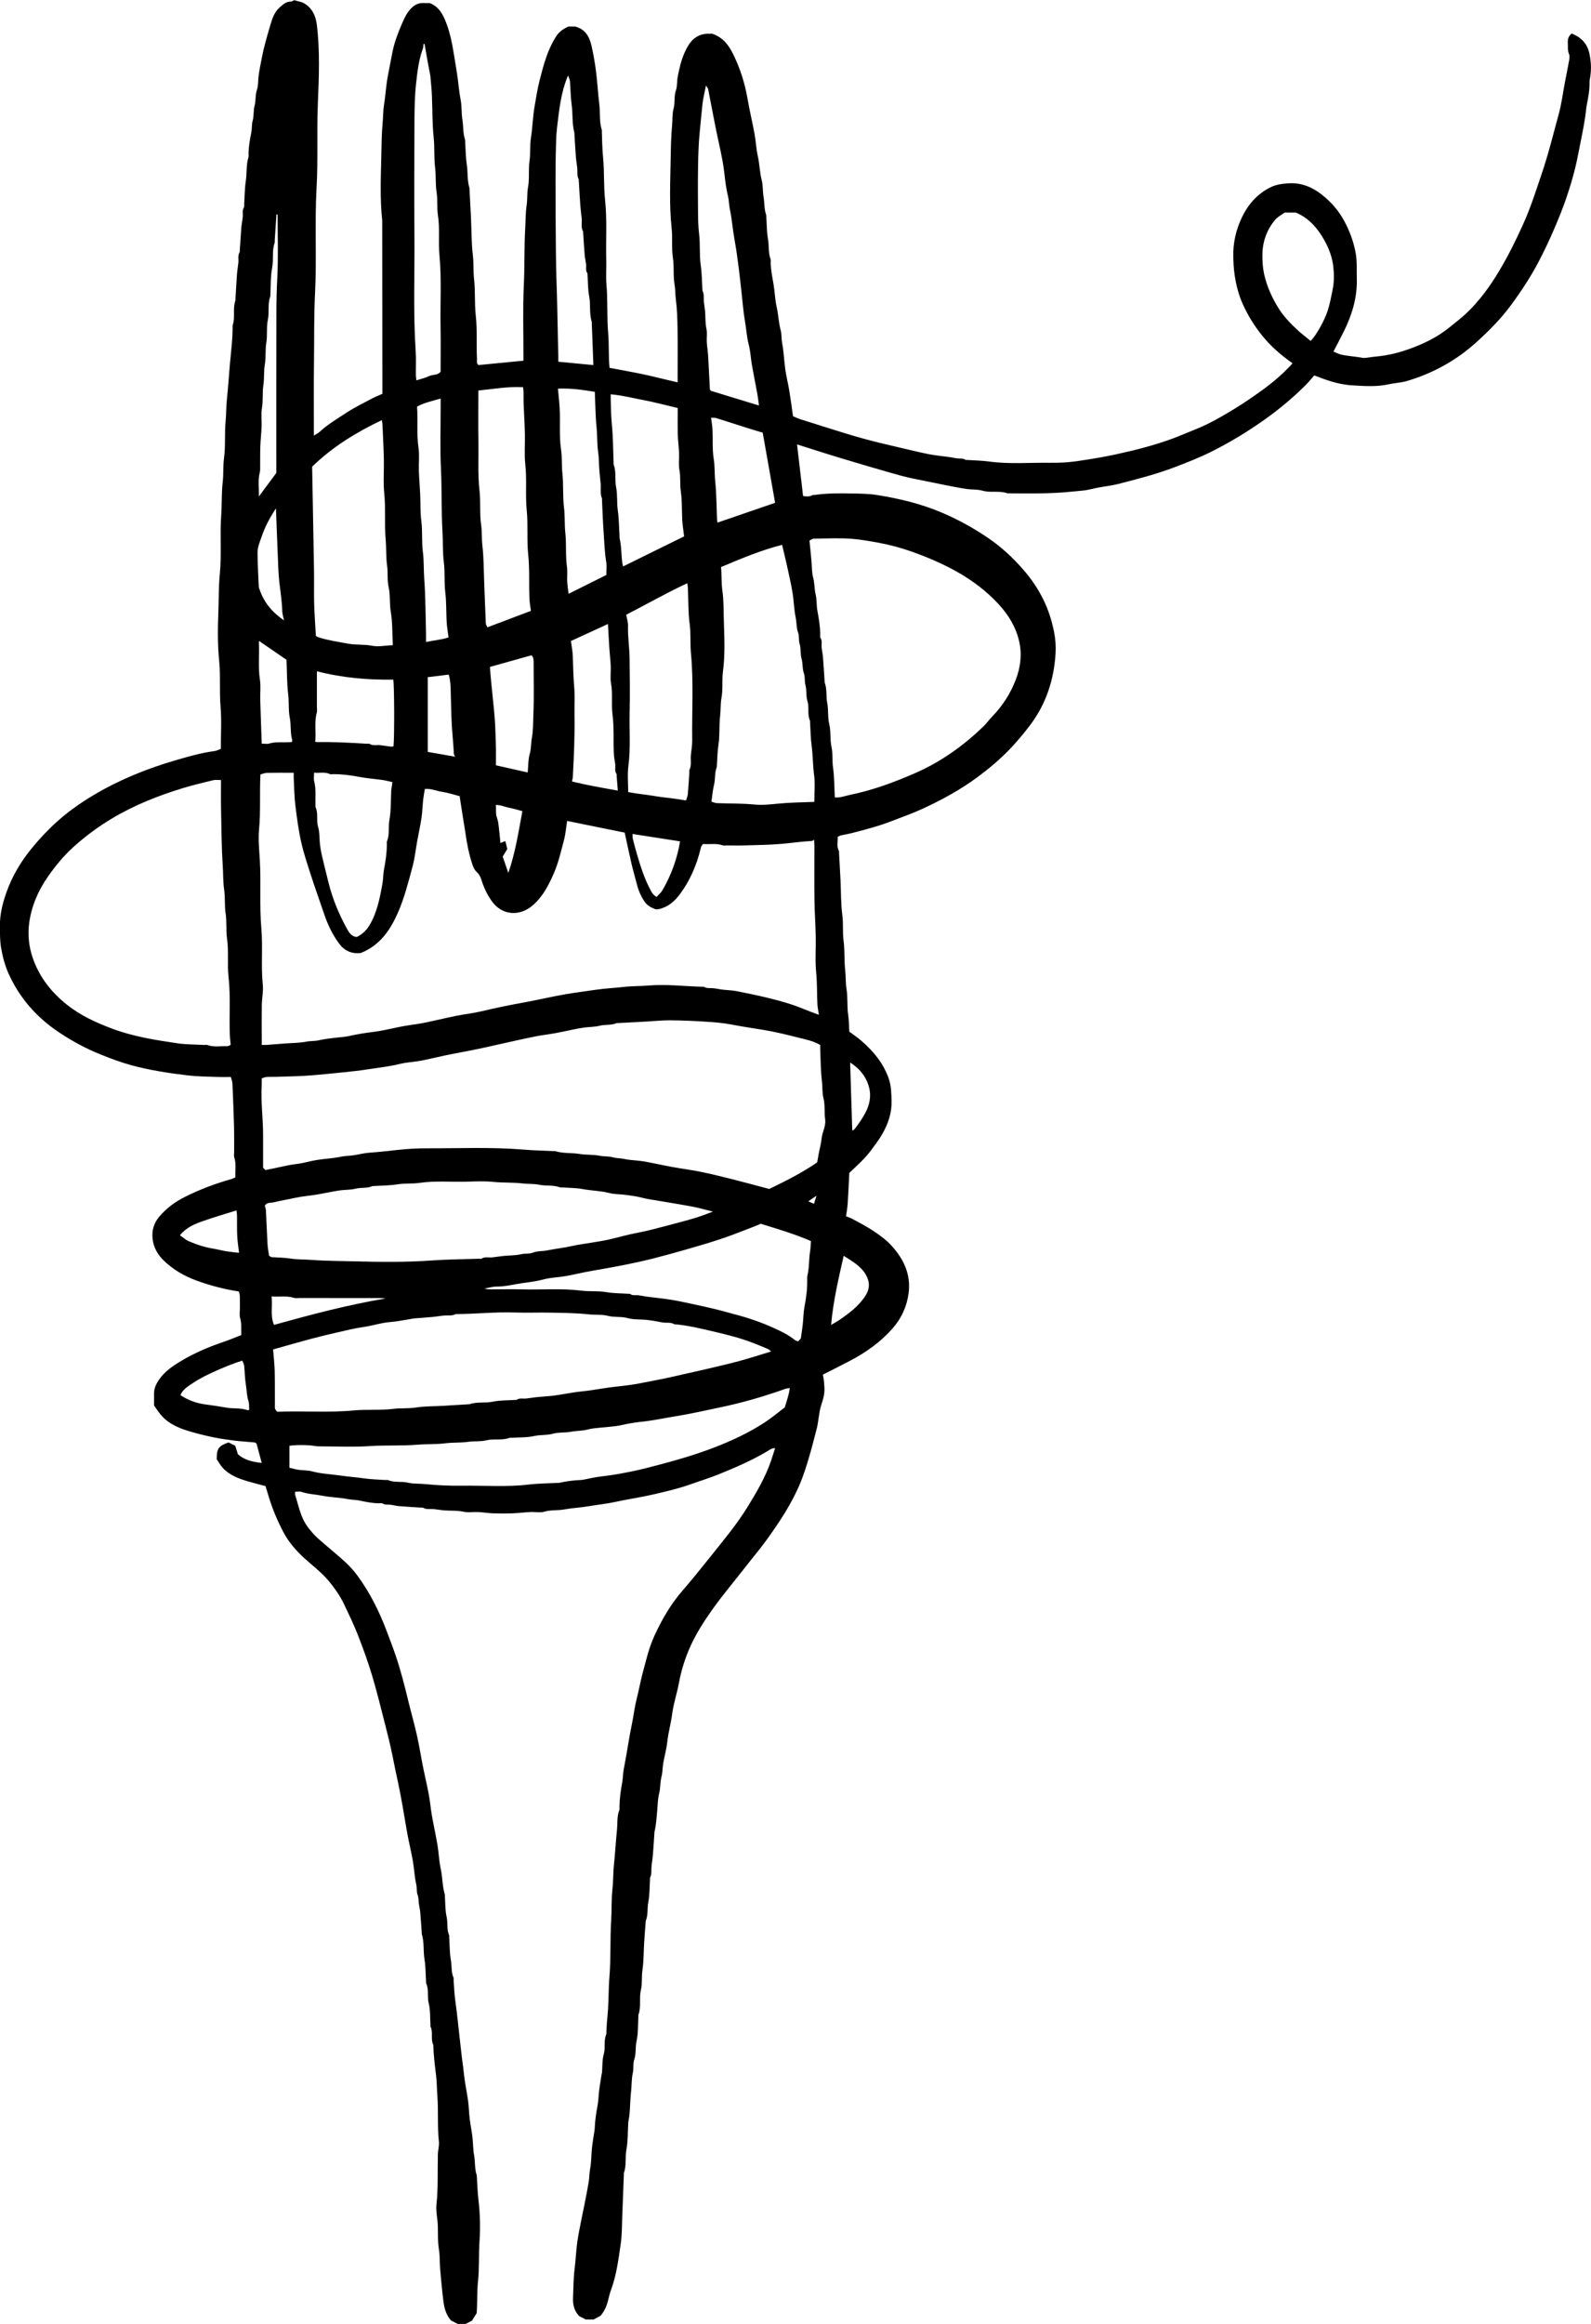 <?xml version="1.0" encoding="UTF-8"?>
<svg id="Layer_2" data-name="Layer 2" xmlns="http://www.w3.org/2000/svg" viewBox="0 0 137.22 200.333">
  <g id="Layer_1-2" data-name="Layer 1">
    <path d="m61.401,2.898c.952.318,1.436.975,1.823,1.755.609,1.23,1.017,2.515,1.251,3.866.176,1.019.419,2.027.606,3.044.114.622.135,1.264.275,1.879.159.698.164,1.415.344,2.111.117.452.073.943.153,1.408.091.523.046,1.066.229,1.575.014.038.006.083.009.125.044.659.032,1.329.149,1.975.103.566.009,1.154.22,1.703.028.074.01.166.01.249.001.639.133,1.26.241,1.886.114.665.129,1.349.277,2.004.148.657.165,1.331.342,1.984.095.35.056.729.126,1.1.144.763.169,1.548.279,2.319.086.603.24,1.196.339,1.797.117.706.208,1.416.322,2.201.167.071.381.181.606.253,1.235.394,2.472.781,3.709,1.166,1.353.421,2.719.789,4.101,1.101,1.067.241,2.126.515,3.197.736.619.128,1.253.178,1.88.268.242.035.48.095.723.12.224.023.458-.026.661.119.029.02.082.006.123.009.638.043,1.282.049,1.914.136,1.724.236,3.453.086,5.179.108.784.01,1.578-.02,2.353-.133,1.124-.165,2.247-.343,3.362-.584,1.706-.369,3.39-.794,5.024-1.406.608-.228,1.202-.493,1.807-.73,1.205-.471,2.319-1.12,3.418-1.787.909-.552,1.785-1.164,2.644-1.793.769-.564,1.487-1.196,2.149-1.887.084-.088.165-.18.234-.257-.964-.676-1.83-1.421-2.575-2.33-.698-.851-1.265-1.768-1.714-2.761-.37-.817-.585-1.678-.714-2.572-.074-.516-.096-1.026-.108-1.541-.026-1.144.217-2.237.692-3.267.549-1.19,1.367-2.153,2.578-2.728.47-.223.97-.283,1.489-.316,1.092-.069,2.037.319,2.853.96.779.612,1.45,1.354,1.934,2.246.48.885.824,1.798,1.007,2.798.134.73.078,1.446.1,2.168.051,1.631-.401,3.146-1.118,4.593-.281.566-.579,1.124-.897,1.738.226.091.452.217.695.271.377.083.766.117,1.15.171.142.02.284.039.426.058.142.019.285.061.424.05.285-.021.567-.081.852-.106.285-.026.567-.058.851-.104.707-.114,1.391-.295,2.059-.532,1.275-.452,2.489-1.029,3.547-1.892.464-.379.945-.74,1.383-1.146,1.16-1.075,2.087-2.352,2.891-3.694.786-1.311,1.469-2.692,2.098-4.087.632-1.401,1.097-2.873,1.592-4.332.572-1.689.995-3.418,1.464-5.134.246-.899.359-1.834.534-2.752.118-.618.249-1.234.357-1.854.032-.183.063-.4-.005-.558-.141-.325-.084-.653-.105-.98-.02-.306.06-.571.327-.792.843.317,1.377.89,1.551,1.801.147.773.163,1.403.009,2.201-.02.101-.014.208-.014.313.003.618-.12,1.219-.233,1.823-.06.32-.084.648-.13.972-.16,1.108-.409,2.197-.617,3.295-.247,1.299-.609,2.562-1.035,3.806-.328.959-.717,1.9-1.12,2.831-.372.86-.778,1.707-1.209,2.539-.698,1.348-1.532,2.61-2.433,3.834-.884,1.199-1.928,2.244-3.022,3.231-1.724,1.554-3.729,2.651-5.958,3.309-.504.149-1.046.164-1.561.28-1.031.232-2.076.153-3.106.096-.947-.053-1.879-.314-2.775-.658-.169-.065-.341-.126-.546-.201-.249.282-.49.589-.766.862-1.089,1.077-2.258,2.055-3.511,2.944-1.458,1.034-2.978,1.957-4.572,2.756-1.036.519-2.115.94-3.199,1.353-1.594.606-3.24,1.028-4.887,1.449-.55.141-1.121.197-1.68.302-.379.071-.751.18-1.132.234-.385.054-.777.076-1.164.117-1.844.196-3.7.156-5.553.145-.693-.257-1.434-.022-2.143-.226-.446-.129-.94-.082-1.407-.152-.622-.093-1.24-.221-1.858-.34-.458-.088-.915-.184-1.372-.28-.793-.168-1.596-.302-2.377-.517-1.716-.474-3.422-.981-5.127-1.493-1.279-.384-2.549-.798-3.858-1.209.171,1.461.344,2.938.522,4.455.259.026.515.079.772-.064.067-.037.161-.024.242-.036,1.095-.155,2.197-.145,3.297-.123.702.014,1.413.025,2.103.136,1.906.307,3.777.756,5.564,1.517,1.434.611,2.79,1.361,4.07,2.243,1.101.758,2.074,1.672,2.949,2.674.687.786,1.277,1.657,1.739,2.602.43.879.718,1.812.91,2.764.121.602.167,1.238.13,1.851-.14,2.288-.823,4.384-2.235,6.235-.554.726-1.14,1.426-1.768,2.075-.833.86-1.758,1.635-2.725,2.351-1.487,1.1-3.105,1.978-4.779,2.748-.828.381-1.694.68-2.544,1.015-1.133.446-2.31.751-3.486,1.056-.314.081-.636.13-.952.203-.095.022-.183.075-.299.124.02.42-.113.833.103,1.228.018.033.006.082.008.124.043.785.09,1.57.128,2.355.049,1.015.027,2.039.158,3.043.097.749.01,1.497.109,2.232.114.849.041,1.703.139,2.543.063.537.027,1.079.114,1.603.12.724.034,1.454.135,2.167.068.475.083.944.104,1.5.316.239.691.491,1.031.784,1.042.901,1.903,1.928,2.369,3.262.225.644.228,1.289.245,1.947.027,1.016-.294,1.937-.779,2.8-.28.499-.634.957-.976,1.419-.221.299-.467.583-.726.85-.361.371-.746.719-1.163,1.118-.043.845-.082,1.754-.141,2.662-.022.345-.09.686-.143,1.079.176.07.328.115.467.187.965.497,1.908,1.022,2.767,1.704.563.447,1.013.964,1.4,1.551.633.962.912,2.035.767,3.163-.147,1.149-.608,2.184-1.397,3.075-1.039,1.173-2.284,2.055-3.658,2.775-.76.399-1.528.781-2.342,1.195.029.174.077.369.092.568.025.33.067.667.032.992-.037.34-.138.677-.248,1.003-.125.37-.177.751-.237,1.132-.051.322-.088.648-.169.962-.226.882-.453,1.764-.714,2.635-.208.697-.431,1.394-.709,2.065-.733,1.767-1.791,3.35-2.903,4.893-.59.818-1.248,1.587-1.867,2.384-.958,1.235-1.972,2.424-2.875,3.706-.676.96-1.303,1.939-1.791,3-.475,1.033-.817,2.115-1.026,3.24-.166.896-.466,1.77-.584,2.67-.106.811-.332,1.597-.421,2.411-.068.623-.244,1.234-.351,1.854-.066.383-.052.784-.149,1.158-.124.48-.083.973-.206,1.455-.116.453-.114.937-.158,1.408-.058.632-.09,1.267-.241,1.887-.01.04-.003.083-.006.125-.044.639-.082,1.278-.135,1.916-.027.326-.091.65-.118.976-.025.307.039.622-.115.914-.018.033-.004.083-.007.124-.045.68-.029,1.373-.156,2.037-.1.525.001,1.074-.216,1.578-.008.018-.003.041-.004.062-.044.597-.094,1.193-.131,1.791-.05.806-.033,1.62-.152,2.415-.084.559.002,1.133-.126,1.664-.173.714.039,1.451-.214,2.146-.02.056-.004.125-.008.187-.044.701-.006,1.421-.158,2.098-.118.528-.02,1.062-.196,1.584-.121.359-.04.768-.126,1.161-.118.539-.092,1.107-.155,1.66-.098.858-.053,1.729-.236,2.579-.009.04-.003.083-.005.125-.044.743-.017,1.5-.154,2.226-.126.673.019,1.365-.216,2.018-.013.037-.004.083-.005.125-.044,1.162-.085,2.324-.134,3.486-.036.849-.019,1.706-.141,2.543-.193,1.324-.363,2.659-.827,3.929-.104.284-.183.58-.251.875-.112.485-.302.93-.652,1.361-.172.092-.389.208-.608.326h-.663c-.172-.086-.373-.187-.576-.289-.425-.443-.558-.989-.533-1.582.036-.849.036-1.703.142-2.543.098-.776.121-1.557.235-2.33.08-.543.189-1.082.294-1.622.104-.538.223-1.073.328-1.61.125-.638.254-1.275.359-1.917.06-.364.045-.732.117-1.103.114-.583.094-1.191.157-1.786.051-.486.142-.969.213-1.453.015-.102.026-.205.03-.308.027-.636.121-1.261.239-1.886.084-.442.087-.9.143-1.348.056-.445.133-.887.203-1.33.009-.06.034-.118.039-.179.046-.534.009-1.09.154-1.595.163-.568-.026-1.161.213-1.706.023-.053.008-.124.01-.187.018-.494.055-.986.103-1.479.107-1.093.072-2.199.162-3.294.133-1.621.047-3.248.15-4.865.058-.913.009-1.83.113-2.734.076-.662.049-1.325.118-1.982.108-1.026.165-2.056.268-3.079.057-.564-.014-1.155.202-1.705.036-.092.012-.207.014-.312.011-.7.11-1.389.237-2.077.067-.361.054-.731.126-1.1.178-.918.329-1.842.487-2.763.131-.762.305-1.516.42-2.282.102-.68.297-1.345.436-2.02.184-.893.425-1.771.664-2.651.177-.65.392-1.285.672-1.888.632-1.36,1.378-2.654,2.368-3.798.797-.922,1.566-1.869,2.325-2.822,1.152-1.447,2.35-2.861,3.322-4.442.791-1.286,1.555-2.588,2.04-4.029.109-.324.208-.651.325-1.019-.296-.017-.507.169-.715.292-1.305.768-2.689,1.371-4.087,1.937-.825.334-1.68.597-2.52.896-1.032.367-2.099.611-3.162.859-1.086.254-2.196.408-3.286.647-.758.166-1.528.243-2.29.372-.708.12-1.431.151-2.13.279-.569.104-1.144.026-1.71.193-.366.108-.789.01-1.186.03-.536.026-1.069.093-1.605.113-.543.02-1.088.019-1.63-.001-.431-.016-.86-.089-1.291-.11-.417-.021-.851.061-1.25-.027-.538-.119-1.071-.077-1.606-.111-.326-.021-.649-.086-.975-.117-.305-.029-.623.059-.914-.113-.048-.028-.123-.009-.186-.013-.638-.043-1.277-.079-1.914-.132-.243-.02-.481-.089-.723-.118-.223-.026-.453.034-.665-.107-.074-.05-.204-.021-.308-.02-.577.003-1.136-.116-1.697-.235-.319-.068-.647-.051-.976-.119-.719-.148-1.469-.146-2.189-.29-.617-.123-1.253-.137-1.856-.343-.145-.05-.322-.007-.527-.007,0,.11-.02.195.003.266.308.965.476,1.989,1.122,2.816.254.325.521.649.827.923.771.69,1.582,1.334,2.347,2.031.396.361.762.769,1.08,1.201,1.084,1.474,1.888,3.101,2.533,4.809.258.683.519,1.365.755,2.055.452,1.323.79,2.677,1.12,4.034.235.963.509,1.916.725,2.882.203.911.347,1.835.53,2.751.155.775.343,1.543.488,2.32.112.601.162,1.214.267,1.817.151.86.343,1.713.487,2.575.111.665.128,1.348.273,2.004.163.739.135,1.505.354,2.232.012.039.004.083.007.125.043.596.017,1.208.148,1.785.119.526-.005,1.074.208,1.58.023.054.014.123.018.185.044.68.03,1.37.15,2.037.087.482.009.988.217,1.451.032.07.006.166.013.249.042.555.06,1.113.135,1.663.097.711.185,1.421.258,2.136.077.754.173,1.506.252,2.26.07.67.178,1.338.246,2.011.078.769.25,1.528.355,2.295.069.509.077,1.026.138,1.537.063.526.173,1.047.236,1.573.063.531.053,1.074.147,1.599.1.566.039,1.15.221,1.703.013.038.011.082.014.123.045.68.061,1.364.142,2.041.141,1.182.166,2.37.088,3.549-.077,1.163-.008,2.333-.131,3.485-.093.874-.041,1.742-.112,2.702-.104.171-.253.414-.395.646-.196.102-.378.197-.565.294h-.661c-.171-.086-.372-.187-.582-.293-.423-.469-.586-1.037-.667-1.665-.114-.878-.184-1.758-.27-2.638-.061-.62-.017-1.248-.119-1.855-.139-.829-.035-1.662-.128-2.483-.051-.453-.13-.907-.082-1.355.157-1.453.084-2.911.122-4.366.009-.348.126-.701.089-1.04-.143-1.308-.033-2.622-.131-3.925-.045-.598-.04-1.199-.112-1.792-.106-.879-.22-1.755-.239-2.641-.251-.498.006-1.074-.239-1.573-.017-.034-.003-.083-.006-.124-.043-.638-.001-1.298-.154-1.909-.143-.57.039-1.163-.218-1.705-.008-.017-.002-.041-.004-.062-.043-.68-.034-1.369-.143-2.039-.115-.712-.009-1.443-.229-2.14-.012-.038-.003-.083-.006-.125-.042-.596-.078-1.193-.131-1.789-.022-.243-.088-.481-.119-.723-.031-.242-.009-.478-.1-.729-.108-.297-.057-.64-.132-.969-.145-.635-.165-1.297-.278-1.941-.136-.779-.325-1.548-.471-2.325-.147-.779-.264-1.564-.404-2.344-.122-.68-.244-1.36-.389-2.036-.17-.793-.338-1.586-.495-2.381-.185-.934-.421-1.858-.657-2.78-.356-1.392-.695-2.789-1.108-4.164-.349-1.162-.763-2.307-1.205-3.437-.363-.928-.796-1.831-1.226-2.73-.338-.705-.785-1.34-1.285-1.948-.598-.727-1.34-1.283-2.03-1.904-.755-.679-1.427-1.426-1.908-2.343-.514-.979-.938-1.987-1.257-3.042-.088-.29-.176-.58-.278-.918-.47-.125-.981-.247-1.484-.396-.807-.239-1.602-.52-2.193-1.159-.219-.237-.377-.532-.53-.753-.012-.922.154-1.151,1.014-1.455.175.086.358.177.581.287.057.181.123.392.23.732.498.459,1.217.666,2.053.748-.154-.579-.293-1.099-.441-1.656-.036-.024-.1-.101-.172-.109-.553-.056-1.11-.082-1.662-.149-.607-.074-1.214-.158-1.814-.279-.654-.132-1.305-.292-1.947-.474-.993-.281-1.949-.648-2.649-1.46-.226-.262-.409-.561-.6-.826,0-.374-.001-.707 0-1.041.002-.425.166-.79.399-1.138.483-.725,1.179-1.201,1.904-1.638,1.173-.707,2.428-1.237,3.724-1.675.497-.168.981-.377,1.495-.576-.017-.473.046-.962-.096-1.457-.078-.271-.02-.581-.022-.874-.002-.355.003-.711-.008-1.066-.004-.116-.05-.231-.08-.36-1.25-.192-2.442-.503-3.608-.925-1.095-.396-2.08-.963-2.912-1.783-.433-.427-.744-.947-.872-1.529-.175-.796-.022-1.561.517-2.201.606-.719,1.344-1.274,2.186-1.699,1.31-.661,2.677-1.17,4.087-1.568.095-.027.182-.081.3-.135-.034-.582.092-1.157-.096-1.728-.044-.132-.009-.291-.01-.437-.003-.753.01-1.506-.011-2.258-.033-1.225-.082-2.449-.137-3.673-.008-.177-.084-.352-.136-.556-.422,0-.817.013-1.211-.003-.848-.034-1.702-.036-2.543-.137-1.636-.197-3.268-.447-4.859-.881-.896-.245-1.771-.578-2.635-.925-1.273-.511-2.474-1.163-3.616-1.93-1.895-1.274-3.349-2.922-4.29-4.999-.325-.717-.53-1.481-.664-2.271-.106-.623-.092-1.237-.1-1.855-.012-.991.224-1.948.546-2.869.489-1.399,1.241-2.674,2.176-3.818.67-.82,1.402-1.603,2.188-2.31.961-.865,2.021-1.616,3.135-2.282,2.215-1.322,4.587-2.284,7.052-3.006,1.125-.329,2.258-.658,3.429-.813.176-.023.342-.116.525-.181,0-1.22.078-2.438-.021-3.64-.11-1.332.011-2.668-.122-3.989-.139-1.374-.124-2.747-.069-4.115.045-1.1.015-2.206.124-3.297.169-1.687.001-3.375.12-5.055.069-.975.023-1.956.134-2.92.079-.685.019-1.371.111-2.044.144-1.057.036-2.121.137-3.172.062-.641.045-1.283.113-1.919.107-1.005.168-2.012.258-3.017.099-1.11.246-2.215.234-3.333.249-.695-.011-1.446.238-2.141.007-.019.001-.042.002-.062.045-.743.083-1.487.137-2.229.024-.326.083-.65.119-.976.033-.305-.07-.626.112-.914.019-.031.005-.082.008-.124.044-.66.083-1.32.136-1.978.025-.305.083-.608.121-.912.035-.284-.074-.585.11-.852.02-.029.007-.082.01-.123.044-.722.042-1.452.147-2.165.099-.671.023-1.358.222-2.016.029-.097.014-.208.014-.312 0-.618.114-1.22.235-1.824.068-.34.022-.688.121-1.039.115-.409.052-.867.162-1.278.122-.46.05-.936.209-1.393.112-.322.089-.691.124-1.032.06-.593.191-1.173.302-1.75.183-.951.461-1.886.737-2.817.162-.546.341-1.094.804-1.495.286-.248.549-.501.965-.495.092.002.184-.078.275-.119.306.095.629.133.882.286.678.41.979,1.074,1.072,1.836.275,2.244.183,4.501.089,6.744-.102,2.44.024,4.88-.112,7.313-.17,3.045.023,6.092-.134,9.131-.1,1.939-.061,3.873-.088,5.809-.027,1.944-.01,3.889-.012,5.833-0.0.166-0.0.331-0.0.582.186-.116.347-.184.468-.296.715-.661,1.552-1.155,2.359-1.684.699-.458,1.459-.824,2.198-1.219.268-.143.556-.251.884-.397,0-.139 0-.301-0-.464-.004-4.829-.009-9.659-.013-14.488-.201-1.849-.119-3.706-.079-5.557.021-.972.027-1.953.121-2.92.048-.494.03-.995.111-1.478.139-.826.168-1.663.331-2.489.137-.697.262-1.398.404-2.096.175-.862.491-1.67.838-2.471.197-.454.404-.888.754-1.255.326-.342.692-.508,1.159-.472.166.013.334.002.454.002.676.255,1.026.78,1.275,1.343.31.703.517,1.448.662,2.209.149.781.262,1.567.394,2.35.136.806.181,1.621.338,2.424.111.562.06,1.155.153,1.723.093.566.038,1.15.222,1.702.013.038.011.082.014.123.044.68.041,1.368.143,2.039.101.67.021,1.359.227,2.015.012.039.004.083.007.125.043.827.09,1.654.129,2.481.049,1.057.03,2.122.157,3.169.086.707.028,1.41.108,2.108.118,1.036.029,2.082.144,3.108.14,1.249.044,2.494.106,3.739.01.2-.066.427.136.548,1.288-.126,2.551-.249,3.872-.377,0-.147-0-.307 0-.468.003-2.007-.063-4.017.032-6.02.078-1.645.027-3.29.121-4.929.038-.66.025-1.33.122-1.979.078-.517.027-1.039.119-1.54.141-.766.021-1.54.131-2.293.097-.664.018-1.331.121-1.979.145-.91.158-1.83.319-2.742.131-.741.244-1.491.43-2.216.341-1.335.687-2.673,1.468-3.853.261-.394.615-.588,1.006-.788h.58c.92.232,1.257.919,1.434,1.711.173.775.307,1.556.4,2.349.102.879.15,1.763.26,2.637.093.735-.021,1.488.213,2.206.012.038.005.083.006.125.021.766.035,1.528.109,2.295.116,1.196.04,2.412.168,3.606.187,1.749.056,3.496.104,5.243.019.689-.044,1.384.017,2.069.124,1.391.026,2.791.147,4.174.087.998.018,1.992.119,3.008.962.183,1.939.353,2.909.559.967.205,1.925.458,2.964.691,0-.248 0-.409,0-.57-.001-1.338.015-2.676-.007-4.014-.014-.85-.035-1.705-.146-2.546-.057-.432-.036-.869-.111-1.29-.136-.764-.024-1.541-.141-2.291-.133-.853-.019-1.704-.11-2.547-.222-2.038-.115-4.082-.083-6.12.015-.929.033-1.868.121-2.795.045-.472.003-.967.125-1.41.144-.526.021-1.063.204-1.583.126-.358.08-.773.152-1.154.182-.958.404-1.902.936-2.748.438-.696,1.045-1.02,1.857-.981.063.003.125 0.0.151 0Zm12.095,94.572c.067-.041.152-.067.197-.124.358-.448.679-.919.949-1.427.351-.661.496-1.38.337-2.086-.179-.795-.666-1.614-1.658-2.238.063,1.991.124,3.938.185,5.886-.035.018-.07.036-.024.012-.025.045-.006.011.013-.023Zm-24.584-26.705c-.089.57-.129,1.124-.27,1.651-.255.957-.469,1.931-.865,2.845-.453,1.044-.966,2.054-1.857,2.808-1.112.941-2.626.869-3.52-.406-.389-.554-.677-1.162-.876-1.808-.075-.243-.172-.457-.361-.629-.202-.184-.32-.409-.41-.674-.306-.909-.488-1.841-.618-2.787-.044-.323-.105-.644-.156-.966-.074-.463-.146-.925-.218-1.388-.04-.258-.077-.517-.117-.779-.546-.138-1.03-.3-1.527-.375-.491-.074-.964-.294-1.476-.244-.054.343-.114.643-.147.947-.054.511-.065,1.029-.14,1.536-.098.663-.245,1.318-.365,1.978-.135.74-.213,1.495-.406,2.219-.35,1.309-.684,2.624-1.218,3.878-.673,1.579-1.588,2.924-3.244,3.583-.784.098-1.407-.191-1.856-.79-.578-.771-.992-1.637-1.302-2.552-.364-1.077-.752-2.147-1.102-3.229-.318-.984-.655-1.967-.881-2.974-.236-1.052-.378-2.128-.508-3.2-.092-.758-.097-1.527-.138-2.291-.008-.16-.001-.321-.001-.501-.808,0-1.558-.01-2.307.007-.194.004-.386.094-.564.141-.083,1.605.029,3.165-.118,4.724-.085.904.02,1.821.07,2.733.106,1.932-.042,3.868.126,5.806.141,1.614-.042,3.243.125,4.865.059.567-.074,1.152-.084,1.729-.016.982-.004,1.965-.004,2.947 0.0.16,0,.32,0,.509.184,0,.307.008.43-.001.534-.039,1.068-.083,1.602-.124.596-.046,1.203-.037,1.786-.153.371-.074.745-.038,1.101-.121.5-.116,1.005-.167,1.51-.228.366-.044.739-.059,1.096-.14.716-.164,1.439-.273,2.166-.364.303-.038.604-.092.904-.152.557-.11,1.11-.241,1.669-.342.562-.102,1.132-.158,1.692-.271.933-.188,1.858-.417,2.791-.606.737-.149,1.491-.227,2.221-.401,1.184-.282,2.375-.528,3.573-.744,1.238-.223,2.463-.517,3.703-.73.844-.145,1.696-.247,2.543-.375.811-.123,1.634-.153,2.451-.248.696-.081,1.402-.06,2.106-.119,1.557-.132,3.116.069,4.675.105.042.001.093-.013.124.007.247.157.523.091.788.119.263.027.523.087.786.119.428.051.863.058,1.284.141.955.187,1.908.39,2.853.622,1.003.245,1.993.537,2.949.936.385.161.78.297,1.248.474-.052-.358-.115-.633-.129-.911-.045-.911-.016-1.82-.106-2.734-.102-1.035-.017-2.088-.038-3.133-.022-1.037-.097-2.073-.11-3.109-.02-1.546-.004-3.093-.006-4.64-0-.182-.015-.365-.024-.565-.09.049-.144.104-.2.106-.864.039-1.719.173-2.579.248-1.095.095-2.197.103-3.296.137-.48.015-.961 0-1.442-.002-.125-0-.262.029-.374-.009-.568-.195-1.146-.062-1.679-.117-.068.076-.102.103-.122.138-.029.053-.057.109-.07.168-.359,1.526-.97,2.94-1.936,4.181-.41.527-.932.934-1.598,1.108-.134.035-.299.068-.417.022-.346-.136-.682-.31-.901-.632-.313-.459-.535-.959-.669-1.5-.146-.591-.325-1.174-.463-1.766-.207-.889-.391-1.784-.59-2.695-1.631-.331-3.26-.663-4.971-1.01Zm-26.017,30.101c.418-.086.816-.163,1.211-.252.497-.112.993-.214,1.502-.275.582-.069,1.149-.251,1.729-.344.686-.11,1.389-.134,2.066-.279.35-.075.694-.07,1.039-.117.463-.063.92-.195,1.385-.227.841-.058,1.677-.155,2.515-.247.843-.093,1.695-.136,2.543-.134,2.751.007,5.503-.117,8.252.11.887.073,1.779.093,2.669.137.042.002.086-.006.125.006.657.205,1.346.119,2.016.229.588.097,1.201.046,1.784.16.371.073.75.03,1.098.128.248.07.484.076.728.104.242.027.481.09.723.119.428.052.862.067,1.285.142.819.145,1.631.331,2.449.481.781.143,1.571.238,2.349.396.892.181,1.779.395,2.662.618,1.098.277,2.19.577,3.32.876,1.385-.675,2.796-1.367,4.133-2.293.085-.448.155-.93.274-1.4.1-.395.093-.803.228-1.196.122-.355.237-.759.186-1.118-.086-.613.009-1.23-.149-1.845-.115-.447-.066-.937-.125-1.411-.11-.882-.106-1.778-.147-2.668-.007-.163-.001-.326-.001-.481-.609-.361-1.257-.473-1.879-.633-1.001-.257-2.004-.501-3.03-.67-.9-.148-1.807-.28-2.705-.454-.722-.14-1.463-.203-2.199-.25-1.035-.067-2.073-.112-3.11-.122-.681-.006-1.363.069-2.044.106-.827.045-1.654.089-2.481.133-.042.002-.089-.008-.125.007-.463.199-.971.101-1.451.223-.413.105-.855.095-1.283.149-.282.036-.563.089-.842.145-.557.111-1.111.239-1.669.341-.562.102-1.131.165-1.691.274-.756.147-1.507.319-2.259.484-.653.144-1.305.295-1.959.438-.495.109-.992.214-1.489.312-.697.138-1.397.262-2.093.406-.714.148-1.422.33-2.138.465-.601.113-1.223.132-1.815.278-.893.22-1.804.32-2.706.459-.706.109-1.422.191-2.135.261-.859.084-1.718.174-2.577.25-1.094.096-2.197.102-3.296.143-.271.01-.544-.007-.815.014-.13.01-.255.081-.38.123,0,.221.009.387-.001.553-.087,1.458.122,2.908.119,4.364-.002.938-0,1.876-0,2.79.095.089.154.144.202.19Zm-3.832-33.619c-.273,0-.47-.037-.647.006-.865.21-1.733.412-2.584.67-2.165.658-4.26,1.484-6.208,2.655-1.186.712-2.291,1.532-3.314,2.459-.848.768-1.568,1.652-2.216,2.592-.819,1.189-1.383,2.503-1.575,3.929-.134.998-.037,2.013.294,2.988.567,1.669,1.617,3.001,2.972,4.076,1.175.932,2.541,1.553,3.943,2.074,1.799.67,3.688.963,5.575,1.242.754.111,1.526.099,2.29.142.104.006.219-.023.312.01.547.198,1.113.076,1.669.101.121.005.247-.089.323-.118-.03-.318-.063-.56-.073-.804-.07-1.684.077-3.37-.113-5.056-.122-1.091.033-2.198-.129-3.298-.105-.712-.009-1.443-.122-2.169-.104-.669-.026-1.359-.127-2.043-.097-.65-.074-1.319-.117-1.98-.108-1.639-.117-3.285-.151-4.928-.017-.833-.003-1.667-.003-2.549Zm52.937,1.499c.502.03.918-.144,1.352-.233,1.937-.397,3.778-1.079,5.582-1.868,2.23-.976,4.179-2.367,5.919-4.058.252-.244.452-.541.698-.792.902-.923,1.586-1.981,2.051-3.186.415-1.075.554-2.188.303-3.303-.278-1.237-.926-2.306-1.789-3.235-1.048-1.127-2.251-2.039-3.601-2.794-1.253-.701-2.557-1.256-3.902-1.732-.958-.339-1.933-.596-2.938-.777-.723-.13-1.452-.259-2.175-.317-1.101-.088-2.214-.026-3.322-.015-.108.001-.214.095-.361.166.057.588.115,1.16.168,1.732.046.491.023,1.001.15,1.47.13.482.098.973.213,1.453.108.455.066.944.152,1.406.127.687.247,1.372.24,2.073-.001.083-.022.187.019.247.182.27.072.569.107.853.038.304.097.607.121.912.053.659.09,1.318.133,1.978.003.042-.004.087.01.125.216.569.101,1.178.219,1.765.117.581.024,1.209.165,1.781.166.671.057,1.35.205,2.022.123.555.044,1.146.126,1.726.119.837.109,1.692.157,2.605Zm-48.073,52.956c2.167-.091,4.373.092,6.581-.114,1.134-.106,2.283.007,3.423-.137.634-.08,1.275-.012,1.919-.112.794-.124,1.61-.104,2.416-.151.723-.042,1.445-.089,2.168-.134.021-.001.044.003.062-.003.653-.233,1.347-.078,2.018-.219.621-.131,1.274-.107,1.912-.151.042-.003.094.012.124-.008.266-.181.567-.081.852-.114.305-.035.607-.09.912-.121.512-.052,1.028-.071,1.538-.14.767-.104,1.527-.274,2.297-.35.613-.06,1.216-.154,1.822-.255.686-.114,1.381-.175,2.071-.264.304-.039.609-.078.91-.135.838-.158,1.675-.32,2.51-.492.516-.106,1.028-.232,1.542-.348.593-.134,1.188-.261,1.78-.401.985-.233,1.974-.454,2.952-.718.917-.248,1.822-.544,2.774-.831-.111-.089-.179-.171-.266-.208-.411-.177-.824-.346-1.241-.509-1.098-.427-2.239-.719-3.38-.984-1.146-.266-2.295-.554-3.476-.649-.319-.202-.687-.087-1.028-.155-.439-.088-.881-.165-1.326-.215-.553-.062-1.131-.01-1.657-.156-.568-.158-1.141-.049-1.71-.196-.528-.136-1.104-.069-1.661-.129-1.07-.116-2.153-.124-3.231-.146-1.066-.022-2.133.022-3.198-.013-1.625-.053-3.242.119-4.865.136-.063.001-.136-.016-.186.01-.313.163-.649.09-.976.116-.326.027-.649.09-.974.12-.554.051-1.109.088-1.663.132-.04.003-.08.019-.12.025-.441.074-.881.155-1.324.219-.385.056-.776.074-1.159.143-.578.104-1.146.271-1.726.352-.767.107-1.514.297-2.265.469-.749.172-1.499.348-2.241.547-1.091.292-2.176.607-3.283.917.05.646.123,1.242.138,1.839.024.982.009,1.965.016,2.947.001.18-.057.383.222.586Zm37.566-17.254c-.641-.157-1.225-.33-1.82-.44-1.261-.232-2.529-.428-3.793-.647-.339-.059-.67-.16-1.008-.222-.341-.062-.687-.106-1.031-.147-.428-.051-.87-.039-1.283-.146-.757-.195-1.537-.199-2.3-.34-.585-.109-1.191-.101-1.787-.144-.063-.005-.132.011-.187-.01-.57-.217-1.18-.097-1.766-.218-.478-.099-.982-.057-1.477-.116-.819-.098-1.652-.046-2.481-.131-.766-.079-1.546-.042-2.318-.02-1.35.037-2.702-.094-4.052.103-.629.092-1.276.024-1.917.127-.67.107-1.358.103-2.038.147-.042.003-.089-.008-.124.008-.461.21-.97.098-1.451.221-.452.116-.941.082-1.408.154-.663.102-1.318.25-1.98.36-.604.101-1.22.14-1.816.274-.615.138-1.239.233-1.846.385-.251.063-.604-.024-.769.298.033.135.089.271.096.409.05.973.082,1.947.138,2.919.02.342.09.68.132.979.116.067.168.121.223.125.535.035,1.068.032,1.605.117.608.096,1.235.071,1.854.119,1.241.096,2.491.089,3.736.123,2.226.061,4.456.08,6.684-.08,1.325-.095,2.657-.098,3.985-.142.084-.003.186.024.247-.015.292-.185.612-.07.916-.106.325-.039.649-.091.975-.123.512-.05,1.038-.034,1.533-.151.33-.078.679-.01.971-.126.415-.165.848-.116,1.267-.202.715-.147,1.447-.219,2.163-.383.515-.118,1.042-.18,1.563-.269.502-.086,1.007-.155,1.503-.265.849-.189,1.685-.44,2.539-.599.899-.168,1.777-.41,2.659-.642.783-.206,1.566-.411,2.341-.643.501-.15.987-.349,1.522-.541Zm8.74-35.32c0-.824.077-1.585-.02-2.323-.111-.839-.101-1.682-.212-2.52-.092-.695-.095-1.401-.138-2.102-.001-.021.003-.044-.005-.062-.25-.542-.041-1.139-.222-1.703-.135-.42-.045-.91-.164-1.339-.097-.35-.021-.714-.137-1.034-.151-.416-.081-.849-.203-1.267-.118-.407-.043-.871-.166-1.275-.101-.331-.02-.67-.133-.973-.153-.413-.117-.846-.203-1.267-.147-.719-.159-1.465-.28-2.192-.133-.799-.319-1.589-.492-2.381-.128-.583-.272-1.162-.404-1.719-1.838.461-3.533,1.188-5.267,1.913.068.675.02,1.351.117,2.037.116.815.101,1.655.123,2.48.041,1.494.125,2.994-.074,4.49-.1.756.014,1.528-.13,2.293-.094.501-.051,1.024-.114,1.54-.1.818-.016,1.653-.144,2.48-.094.609-.096,1.233-.14,1.85-.003.041-.006.083-.02.121-.177.467-.1.971-.217,1.451-.115.47-.152.96-.229,1.481.149.041.322.124.497.13,1.079.036,2.158.016,3.237.118.677.064,1.361-.011,2.044-.079,1.008-.1,2.025-.103,3.095-.15Zm-45.271,57.401c.298.069.532.14.772.174.405.057.828.039,1.219.145.755.204,1.533.226,2.298.339.726.108,1.464.157,2.195.262.59.085,1.191.094,1.787.136.083.006.178-.021.249.01.546.234,1.137.085,1.703.219.47.111.98.073,1.473.122,1.05.106,2.112.154,3.168.14,1.934-.026,3.871.129,5.803-.102.82-.098,1.651-.097,2.478-.14.042-.002.085.003.125-.006.621-.138,1.248-.222,1.884-.244.082-.003.164-.017.244-.033.358-.07.714-.156,1.074-.212.625-.097,1.257-.156,1.879-.269.797-.145,1.594-.301,2.379-.501,1.214-.309,2.427-.63,3.623-1,1.551-.48,3.075-1.047,4.535-1.761.715-.35,1.416-.739,2.083-1.173.636-.414,1.219-.909,1.757-1.317.168-.59.356-1.078.427-1.652-.15.019-.251.014-.339.045-1.87.67-3.77,1.221-5.719,1.624-1.233.255-2.457.541-3.702.741-1.025.164-2.041.389-3.077.492-.345.034-.689.09-1.031.15-.36.063-.714.162-1.074.212-.447.063-.9.087-1.349.138-.366.041-.74.058-1.092.154-.5.136-1.014.111-1.517.206-.503.095-1.044.028-1.53.166-.525.15-1.057.076-1.584.194-.657.148-1.355.114-2.035.159-.042.003-.088-.009-.125.005-.652.245-1.348.05-2.02.215-.49.12-1.021.049-1.538.125-.65.096-1.317.043-1.979.128-.777.1-1.568.053-2.356.119-1.385.116-2.781.029-4.174.123-1.435.096-2.882.023-4.324.021-.144-0-.291-.005-.431-.034-.46-.092-1.632-.107-2.16-.014v1.895Zm8.918-70.911c-.054-1.03-.02-1.973-.177-2.883-.123-.716-.025-1.434-.189-2.149-.132-.574-.041-1.188-.124-1.789-.105-.754-.062-1.526-.128-2.292-.114-1.323.014-2.656-.122-3.987-.099-.972-.011-1.962-.033-2.944-.022-.995-.076-1.989-.12-2.983-.005-.112-.032-.223-.055-.373-2.227,1.059-4.257,2.309-6.01,4.012.054,2.965.112,5.902.16,8.839.016,1.003-.012,2.006.015,3.008.024.908.096,1.815.149,2.753.077.037.163.092.256.121.817.256,1.66.375,2.498.533.696.131,1.392.048,2.086.183.549.107,1.144-.022,1.795-.05Zm31.734,49.876c-.189.079-.392.172-.601.251-.89.339-1.774.699-2.676,1.004-.976.331-1.966.621-2.957.907-1.029.297-2.061.582-3.099.847-.745.19-1.499.348-2.252.504-.675.139-1.355.256-2.033.381-.5.091-1.002.171-1.501.269-.577.112-1.148.255-1.726.353-.623.106-1.267.119-1.874.279-.613.162-1.24.242-1.856.326-.728.099-1.444.301-2.191.294-.354-.003-.708.112-1.063.173.183.054.366.069.549.069.877.001,1.755-.024,2.632.001,1.725.049,3.452-.107,5.176.109.714.09,1.442.003,2.165.129.626.109,1.273.099,1.91.142.042.003.096-.012.123.009.221.176.481.087.724.117.242.03.48.089.722.121.689.09,1.382.154,2.068.263.621.098,1.235.236,1.85.367.673.144,1.346.291,2.016.452.531.128,1.054.287,1.583.423,1.161.299,2.295.681,3.385,1.174.651.294,1.304.599,1.867,1.058.072.059.177.077.279.119.098-.104.196-.209.235-.25.065-.469.128-.854.17-1.24.053-.49.051-.99.142-1.472.146-.77.252-1.539.239-2.323-.002-.125-.013-.255.016-.374.166-.683.12-1.388.229-2.077.044-.278.05-.562.079-.913-1.372-.592-2.84-1.034-4.328-1.49Zm-6.442-36.495c.056-.191.136-.362.152-.539.056-.636.091-1.274.133-1.912.004-.062-.017-.135.009-.186.196-.395.081-.817.117-1.226.037-.429.123-.859.117-1.287-.031-2.518.13-5.038-.108-7.554-.078-.823.001-1.65-.108-2.481-.135-1.023-.108-2.067-.154-3.102-.006-.135-.03-.268-.05-.437-1.818.85-3.515,1.816-5.27,2.719.061.353.165.656.156.955-.03.936.121,1.861.134,2.792.021,1.566.04,3.133.004,4.698-.035,1.535.095,3.072-.108,4.608-.094.715-.016,1.452-.016,2.234.562.111,1.102.174,1.646.246.544.072,1.084.18,1.634.234.547.053,1.09.151,1.715.24Zm-13.381-16.339c-.046-.355-.109-.675-.124-.998-.061-1.286.025-2.572-.111-3.861-.132-1.257.001-2.528-.126-3.796-.132-1.32.021-2.655-.125-3.985-.095-.867-.013-1.753-.034-2.63-.021-.869-.077-1.738-.11-2.607-.013-.334-0-.668-.007-1.002-.003-.137-.027-.273-.041-.402-1.323-.071-2.579.159-3.855.286,0,1.478-.018,2.919.005,4.36.024,1.433-.066,2.865.096,4.3.109.964-.004,1.946.137,2.918.085.589.041,1.191.11,1.792.119,1.027.111,2.069.153,3.105.048,1.203.087,2.406.141,3.608.005.109.089.214.14.33,1.263-.477,2.492-.941,3.75-1.417Zm19.67-17.702c-.05-.353-.086-.695-.148-1.032-.149-.819-.318-1.634-.461-2.453-.102-.582-.124-1.183-.273-1.752-.181-.695-.214-1.409-.339-2.11-.121-.682-.172-1.381-.25-2.072-.087-.774-.161-1.549-.262-2.322-.111-.85-.219-1.698-.374-2.542-.162-.882-.222-1.784-.409-2.659-.074-.345-.063-.692-.143-1.031-.083-.356-.154-.715-.207-1.077-.097-.668-.149-1.343-.271-2.005-.18-.976-.412-1.943-.607-2.917-.22-1.095-.42-2.193-.638-3.288-.02-.102-.111-.191-.192-.322-.111.575-.246,1.089-.302,1.612-.089.816-.16,1.634-.241,2.451-.098.988-.123,1.986-.139,2.98-.022,1.316-.014,2.633-.001,3.949.006.598.017,1.192.091,1.794.112.9.012,1.819.144,2.729.101.692.099,1.4.143,2.101.001.021-.004.045.004.062.15.29.096.605.119.912.024.326.096.649.115.975.027.473.008.943.111,1.417.079.359.005.75.026,1.125.022.389.093.775.116,1.164.058.971.1,1.943.152,2.915.002.035.046.067.092.13,1.355.414,2.738.837,4.144,1.266Zm-12.789-.963c0,.169-.002.29 0.0.41.013.744.033,1.486.103,2.23.104,1.092.104,2.193.148,3.29.002.042-.009.088.005.125.241.631.078,1.303.211,1.955.13.638.049,1.314.143,1.974.107.755.107,1.525.153,2.288.003.042-.007.085.003.125.176.723.131,1.47.245,2.2.011.072.038.141.065.235.897-.442,1.755-.865,2.613-1.288.872-.43,1.745-.859,2.642-1.3-.06-.515-.14-.983-.163-1.455-.04-.806-.005-1.612-.122-2.418-.089-.609-.004-1.233-.119-1.854-.089-.485-.01-.999-.032-1.5-.022-.514-.096-1.026-.109-1.54-.019-.767-.005-1.535-.005-2.298-.991-.233-1.929-.487-2.88-.669-.948-.181-1.888-.423-2.9-.513Zm-25.583,32.611c0,.3-.048.541.009.753.176.657.082,1.321.111,1.982.004.083-.022.179.01.249.248.544.045,1.139.219,1.705.142.462.099.978.155,1.469.037.324.09.647.164.964.185.791.384,1.579.58,2.368.336,1.352.86,2.633,1.524,3.852.197.361.4.788.918.824.457-.227.819-.565,1.079-.996.663-1.101.899-2.342,1.124-3.581.077-.422.06-.862.143-1.283.14-.707.239-1.416.24-2.137 0-.084-.021-.177.01-.249.247-.588.098-1.22.209-1.83.154-.849.113-1.732.161-2.601.007-.121.042-.241.059-.362.016-.111.024-.223.034-.313-.308-.067-.563-.139-.824-.176-.668-.095-1.344-.143-2.005-.268-.75-.141-1.499-.243-2.263-.239-.104.001-.225.028-.311-.013-.42-.2-.857-.068-1.346-.116Zm21.032-33.102c.055.612.12,1.164.15,1.717.064,1.182-.055,2.367.12,3.55.099.671.044,1.359.115,2.043.103.987.017,1.988.142,2.982.088.696.029,1.401.107,2.107.108.986.008,1.989.145,2.982.057.411-.001.836.021,1.252.018.344.076.685.119,1.052,1.125-.561,2.198-1.096,3.255-1.623,0-.414.048-.776-.01-1.119-.144-.856-.161-1.72-.224-2.581-.068-.93-.096-1.863-.141-2.794-.002-.042.009-.088-.006-.125-.163-.399-.075-.82-.108-1.229-.034-.409-.085-.817-.116-1.227-.039-.514-.027-1.025-.103-1.543-.101-.69-.062-1.4-.134-2.104-.103-1.007-.105-2.024-.151-3.066-1.031-.168-2.042-.323-3.179-.274Zm3.057-2.033c-.047-1.246-.092-2.428-.137-3.609-.002-.042.007-.086-.006-.125-.227-.718-.081-1.472-.221-2.204-.115-.603-.1-1.231-.142-1.849-.003-.042.01-.095-.011-.123-.181-.243-.082-.524-.115-.787-.032-.263-.097-.522-.119-.785-.053-.637-.089-1.275-.131-1.913-.003-.042.01-.092-.009-.124-.2-.351-.08-.733-.116-1.1-.038-.388-.094-.774-.122-1.163-.052-.721-.089-1.443-.132-2.164-.001-.021.004-.045-.005-.062-.157-.289-.098-.605-.121-.911-.025-.326-.093-.648-.118-.974-.053-.679-.089-1.359-.133-2.039-.003-.042.004-.086-.007-.125-.21-.783-.116-1.595-.23-2.389-.096-.672-.09-1.359-.147-2.037-.013-.156-.103-.305-.165-.477-.619,1.451-.764,2.975-.947,4.483-.089.735-.085,1.488-.109,2.229-.048,1.502-.013,8.972.056,10.817.083,2.203.1,4.411.162,6.617.005.183.001.366.001.526,1.028.098,2.001.191,3.021.289ZM36.615,3.781c-.028.002-.057.004-.085.006-.02.139-.016.287-.064.416-.352.964-.469,1.98-.579,2.985-.12,1.09-.136,2.195-.142,3.294-.017,3.302-.027,6.604-.002,9.906.026,3.294-.111,6.589.108,9.881.046.687.008,1.379.015,2.069.001.137.026.274.044.451.391-.126.755-.201,1.078-.36.325-.16.746-.054,1.013-.38,0-1.296.019-2.591-.004-3.886-.037-2.061.097-4.122-.097-6.183-.107-1.135.046-2.282-.13-3.423-.1-.65-.011-1.316-.115-1.981-.111-.709-.043-1.442-.132-2.166-.103-.84-.029-1.692-.119-2.544-.128-1.215-.101-2.446-.155-3.67-.024-.535-.084-1.068-.127-1.602-.002-.021-.002-.042-.006-.062-.079-.419-.162-.837-.239-1.257-.09-.498-.175-.996-.263-1.495Zm76.43,25.608c.502-.519,1.196-1.761,1.478-2.645.185-.581.292-1.179.413-1.776.135-.669.132-1.333.06-1.977-.089-.802-.376-1.573-.78-2.292-.59-1.049-1.343-1.916-2.463-2.376h-.955c-.264.198-.615.372-.842.649-.723.88-1.081,1.915-1.077,3.056.002.513.029,1.036.135,1.535.225,1.061.662,2.046,1.232,2.97.461.748,1.069,1.372,1.711,1.962.347.318.727.6,1.088.896Zm-59.761,38.764c-.038-.48-.069-.866-.099-1.252-.005-.062.016-.141-.014-.185-.187-.267-.074-.568-.111-.851-.036-.284-.1-.565-.115-.85-.06-1.14.033-2.282-.119-3.424-.117-.88.038-1.779-.125-2.67-.089-.486-.005-1.001-.026-1.502-.021-.493-.085-.985-.117-1.478-.046-.696-.08-1.394-.123-2.15-1.093.502-2.119.974-3.194,1.468.057.44.144.865.16,1.293.033.87.043,1.739.119,2.609.071.809.015,1.629.029,2.444.032,1.791-.049,3.579-.143,5.366-.006.119-.042.236-.072.397,1.278.315,2.592.542,3.95.785Zm-26.1-4.205c.14.017.18.027.221.026,1.412-.025,2.821.053,4.23.141.083.005.186-.025.247.013.291.182.61.074.914.111.304.037.606.086.91.122.078.009.159-.01.233-.015.087-.797.072-5.265-.02-5.759-2.211.031-4.403-.154-6.587-.721,0,1.042 0,2.062-0,3.082-0.0.167.032.344-.012.499-.229.819-.043,1.648-.137,2.501Zm11.501-8.998c-.064-.52-.144-.947-.164-1.376-.041-.848-.016-1.695-.119-2.544-.102-.839-.01-1.692-.12-2.543-.113-.88-.067-1.777-.12-2.667-.105-1.783-.045-3.573-.13-5.362-.086-1.813-.024-3.633-.027-5.449-0-.203-0-.406-0-.653-.732.221-1.42.35-2.033.696.079,1.207-.049,2.368.121,3.531.096.655.012,1.334.033,2.002.022.66.08,1.319.113,1.979.04.785-.003,1.568.1,2.357.115.878.017,1.776.134,2.667.099.755.059,1.526.116,2.292.115,1.552.111,3.113.153,4.671.007.246.001.492.001.794.657-.149,1.279-.177,1.942-.394Zm23.202-9.899c1.671-.574,3.321-1.14,4.965-1.705-.357-2.02-.711-4.018-1.07-6.05-.368-.11-.775-.226-1.178-.354-.943-.299-1.884-.606-2.829-.9-.126-.039-.27-.018-.446-.027.045.355.1.654.117.955.049.867-.027,1.734.113,2.605.101.626.06,1.272.126,1.912.115,1.11.112,2.233.161,3.35.003.058.022.115.042.214Zm-19.624,12.44c.016.445.056.85.097,1.258.089.878.177,1.756.264,2.634.094.946.112,1.9.144,2.851.019.561.004,1.124.004,1.74.915.205,1.825.409,2.742.615.054-.568.03-1.101.172-1.585.136-.463.1-.932.186-1.394.124-.662.101-1.357.131-2.035.065-1.499.018-3.003.022-4.506.001-.231-.033-.44-.188-.579-1.203.337-2.386.668-3.574,1.001ZM23.943,18.504c-.033-.009-.065-.019-.098-.028-.05.737-.1,1.474-.149,2.211-.006.083.017.175-.01.249-.247.696-.072,1.429-.212,2.145-.149.764-.112,1.565-.156,2.35-.002.042.009.088-.005.125-.252.651-.068,1.346-.212,2.019-.136.638-.022,1.315-.133,1.977-.101.607-.019,1.233-.126,1.854-.1.585-.035,1.191-.127,1.791-.099.65-.011,1.317-.122,1.98-.089.529-.011,1.084-.032,1.627-.022.556-.088,1.111-.108,1.668-.021.605-.01,1.212-.016,1.818-.002.145.006.295-.03.433-.178.675-.056,1.353-.083,2.08.525-.708,1.01-1.361,1.509-2.034,0-4.659-.007-9.34.006-14.022.003-.932.027-1.864.076-2.798.094-1.811.028-3.63.028-5.446Zm-1.369,45.602c.243,0,.464.049.651-.009.51-.16,1.028-.089,1.542-.11.139-.006.279-.013.407-.018.018-.086.042-.13.032-.164-.187-.637-.087-1.303-.217-1.954-.128-.641-.053-1.314-.132-1.977-.117-.985-.103-1.984-.146-2.995-.788-.542-1.573-1.082-2.366-1.627-.006.058-.02.119-.017.178.049,1.057-.074,2.115.091,3.175.086.551.01,1.127.026,1.691.036,1.246.083,2.491.129,3.812Zm-1.675,53.189c-1.088.327-3.228,1.232-4.178,1.875-.446.302-.937.559-1.158,1.1.649.428,1.368.695,2.117.794.625.083,1.253.177,1.87.284.587.102,1.191.007,1.762.208.067.024.156-.015.183-.018-.021-.271.007-.53-.067-.754-.15-.452-.14-.923-.218-1.382-.093-.544-.092-1.104-.151-1.656-.017-.154-.104-.301-.159-.45Zm15.996-58.919v6.442c.795.139,1.56.274,2.359.414-.056-.112-.105-.167-.108-.224-.029-.534-.063-1.067-.114-1.601-.104-1.09-.113-2.191-.145-3.287-.02-.672.002-1.346-.185-1.965-.595.073-1.182.144-1.807.221Zm21.759,14.154c-1.363-.212-2.705-.42-4.102-.637.01.164-.001.306.032.436.107.431.224.861.348,1.288.322,1.114.675,2.214,1.24,3.236.106.191.226.332.452.468.175-.192.38-.352.502-.561.758-1.308,1.276-2.709,1.528-4.23Zm-34.854-28.705c-.548.831-.952,1.604-1.236,2.441-.15.442-.351.885-.351,1.348 0.0.995.065,1.99.108,2.985.003.078.046.154.072.23.373,1.098,1.067,1.94,2.103,2.653-.066-.334-.148-.569-.154-.806-.021-.825-.152-1.636-.246-2.452-.09-.78-.104-1.569-.138-2.355-.057-1.305-.103-2.611-.158-4.043Zm-8.28,62.662c.257.177.488.395.762.513.686.296,1.396.528,2.14.645.359.056.71.158,1.069.217.35.058.705.088,1.125.138-.059-.53-.135-.996-.157-1.465-.028-.582-.01-1.166-.017-1.749-.002-.134-.028-.267-.048-.443-.99.313-1.938.586-2.867.914-.73.258-1.461.545-2.005,1.231Zm7.903,5.272c.104.857-.133,1.655.21,2.453,3.184-.886,6.352-1.724,9.595-2.272-.205-.041-.407-.041-.61-.041-2.257-.001-4.514-.002-6.772-.004-.167-0-.348.036-.499-.014-.611-.202-1.231-.06-1.924-.123Zm49.343-3.503c-.443,1.97-.908,3.907-1.084,5.957.276-.164.511-.285.727-.434.853-.59,1.685-1.21,2.249-2.104.375-.595.37-1.207-.002-1.824-.445-.738-1.17-1.129-1.89-1.596Zm-29.182-35.751c.063.257.115.471.167.686-.126.208-.252.416-.395.652.149.432.3.867.486,1.406.618-1.793.879-3.553,1.213-5.325-.407-.106-.772-.222-1.145-.293-.367-.07-.717-.241-1.139-.242.026.41-.039.772.1,1.137.092.243.118.514.15.775.055.444.091.89.139,1.373.158-.063.266-.106.423-.169Zm26.622,31.27c.069-.224.125-.405.215-.697-.299.204-.494.336-.713.484.177.075.302.129.498.212Z" stroke-width="0"/>
  </g>
</svg>